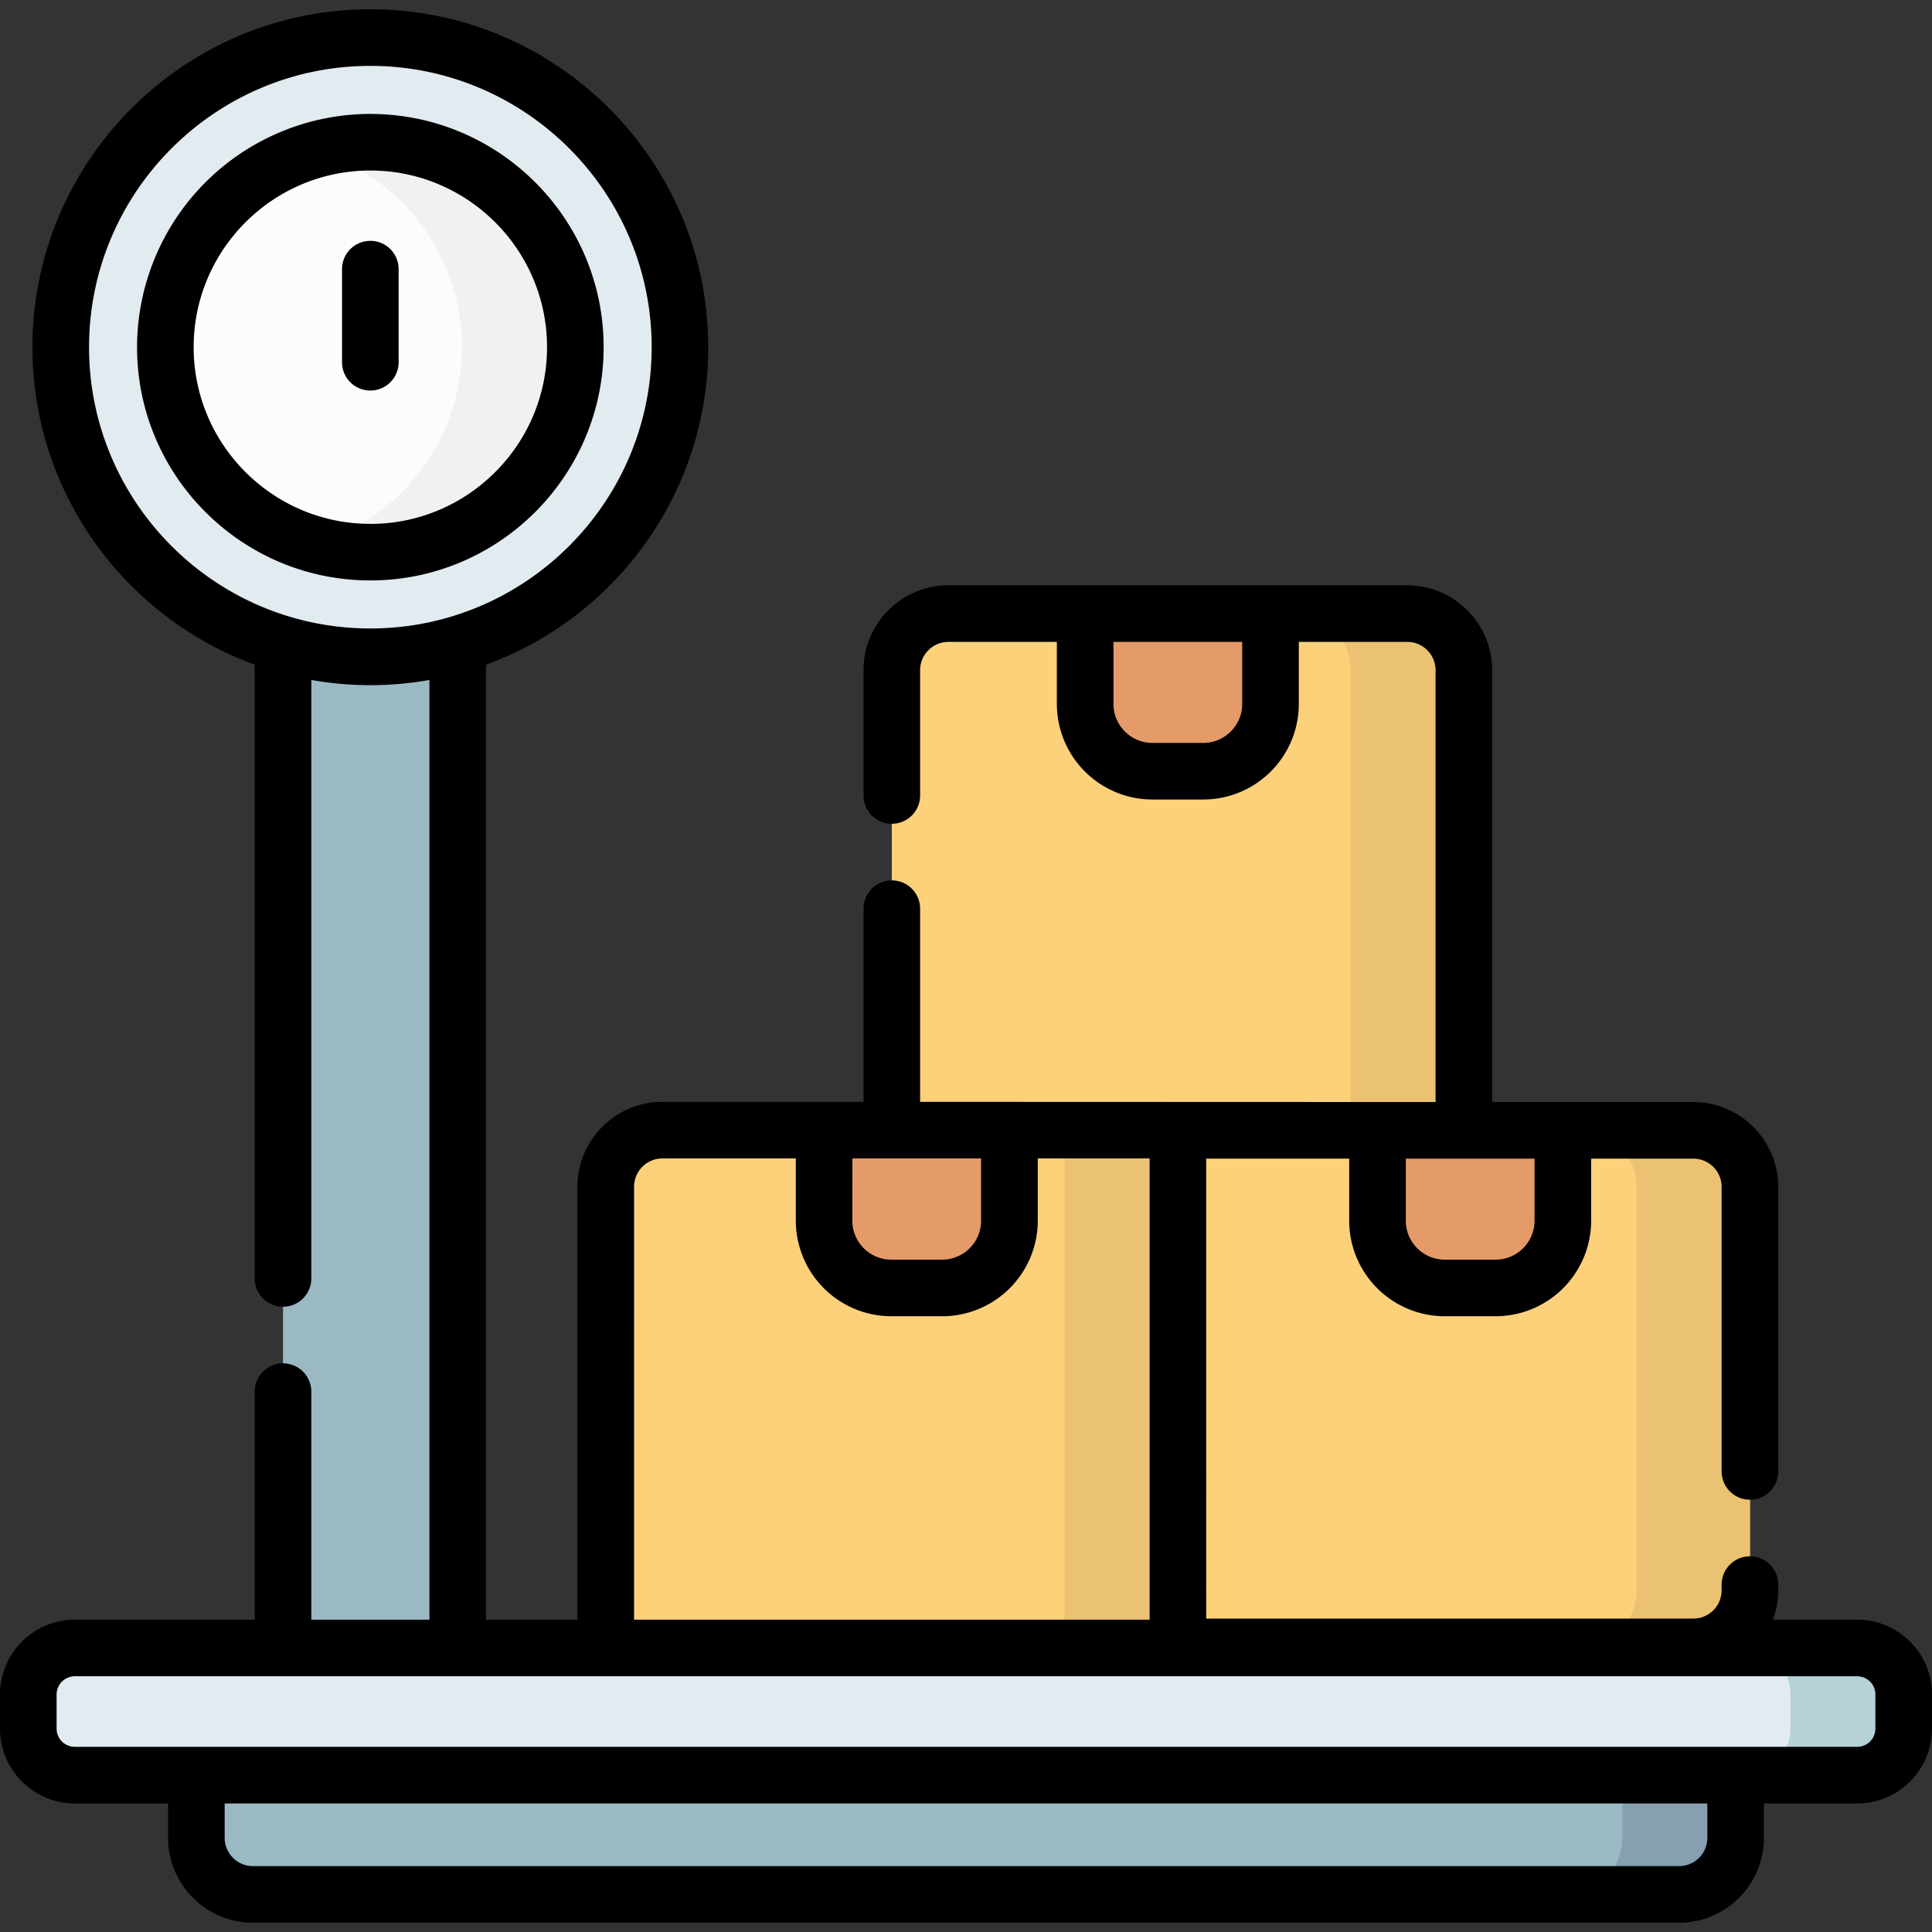 <svg xmlns:xlink="http://www.w3.org/1999/xlink" xmlns="http://www.w3.org/2000/svg" viewBox="0 0 512 512" class="h-8 w-8" width="512"  height="512" ><rect x="0" y="0" width="512" height="512" fill="#333333" stroke="none"/><path fill="#9BB9C3" d="M444.96 502.04H67.04a15 15 0 0 1-15-15v-32.86h407.92v32.86a15 15 0 0 1-15 15z"></path><path fill="#87A0AF" d="M429.96 454.18v32.86a15 15 0 0 1-15 15h30a15 15 0 0 0 15-15v-32.86z"></path><path fill="#9BB9C3" d="M75 166.56h46.3v270.17H75z"></path><circle cx="98.14" cy="92.01" r="82.05" fill="#E1EBF0"></circle><circle cx="98.14" cy="92.01" r="54.32" fill="#FDFCFC" transform="rotate(-45.01 98.13 92.04)"></circle><path fill="#F1F1F1" d="M98.14 37.69c-5.2 0-10.23.74-15 2.11a54.34 54.34 0 0 1 0 104.42 54.31 54.31 0 0 0 69.33-52.2c0-30.01-24.32-54.33-54.33-54.33z"></path><path fill="#E1EBF0" d="M492.17 470.43H19.83c-6.81 0-12.33-5.52-12.33-12.33v-9.04c0-6.8 5.52-12.33 12.33-12.33h472.34c6.81 0 12.33 5.52 12.33 12.33v9.04c0 6.81-5.52 12.33-12.33 12.33z"></path><path fill="#FDD17A" d="M387.94 299.5h-151.6V177.61a15 15 0 0 1 15-15h121.6a15 15 0 0 1 15 15z"></path><path fill="#E59A69" d="M336.7 162.61v23.94c0 9.85-7.98 17.83-17.83 17.83H305.4a17.82 17.82 0 0 1-17.82-17.83v-23.94"></path><path fill="#FDD17A" d="M312.13 436.39h-136.6a15 15 0 0 1-15-15V314.5a15 15 0 0 1 15-15h136.6zM448.75 436.44h-136.6V299.55h136.6a15 15 0 0 1 15 15v106.89a15 15 0 0 1-15 15z"></path><path fill="#B4D2D7" d="M492.17 436.73h-30c6.81 0 12.33 5.52 12.33 12.33v9.04c0 6.81-5.52 12.33-12.33 12.33h30c6.81 0 12.33-5.52 12.33-12.33v-9.04c0-6.8-5.52-12.33-12.33-12.33z"></path><g fill="#EBC272"><path d="M372.94 162.61h-30a15 15 0 0 1 15 15V299.5h30V177.61a15 15 0 0 0-15-15zM282.13 299.5h30v136.89h-30zM448.75 299.55h-30a15 15 0 0 1 15 15v106.89a15 15 0 0 1-15 15h30a15 15 0 0 0 15-15V314.55a15 15 0 0 0-15-15z" fill="#EBC272"></path></g><path fill="#E59A69" d="M414.17 299.55v23.94c0 9.85-7.98 17.83-17.82 17.83h-13.47a17.82 17.82 0 0 1-17.83-17.83v-23.94M267.5 299.55v23.94c0 9.85-7.97 17.83-17.82 17.83h-13.47a17.82 17.82 0 0 1-17.82-17.83v-23.94"></path><path d="M492.17 429.23h-22.32c.9-2.43 1.4-5.05 1.4-7.79v-1.5a7.5 7.5 0 0 0-15 0v1.5a7.5 7.5 0 0 1-7.5 7.5h-129.1V307.05h37.9v16.44a25.35 25.35 0 0 0 25.33 25.33h13.47a25.35 25.35 0 0 0 25.32-25.33v-16.44h27.08a7.5 7.5 0 0 1 7.5 7.5v75.39a7.5 7.5 0 0 0 15 0v-75.39c0-12.4-10.1-22.5-22.5-22.5h-53.31V177.61c0-12.4-10.1-22.5-22.5-22.5h-121.6c-12.4 0-22.5 10.1-22.5 22.5v33.2a7.5 7.5 0 0 0 15 0v-33.2a7.5 7.5 0 0 1 7.5-7.5h28.74v16.44a25.35 25.35 0 0 0 25.32 25.33h13.47a25.35 25.35 0 0 0 25.33-25.33v-16.44h28.74a7.5 7.5 0 0 1 7.5 7.5v114.44l-136.6-.05v-51.19a7.5 7.5 0 0 0-15 0V292h-53.31c-12.4 0-22.5 10.1-22.5 22.5v114.73h-24.24V176.16c34.33-12.54 58.9-45.53 58.9-84.15 0-49.38-40.17-89.55-89.55-89.55S8.6 42.63 8.6 92c0 38.62 24.58 71.6 58.9 84.15V338.8a7.5 7.5 0 0 0 15 0V180.2a89.7 89.7 0 0 0 31.3 0v249.03H82.5V368.8a7.5 7.5 0 0 0-15 0v60.43H19.84A19.85 19.85 0 0 0 0 449.06v9.04c0 10.94 8.9 19.83 19.83 19.83h24.71v9.11c0 12.4 10.1 22.5 22.5 22.5h377.92c12.4 0 22.5-10.1 22.5-22.5v-9.1h24.71c10.94 0 19.83-8.9 19.83-19.84v-9.04c0-10.93-8.9-19.83-19.83-19.83zM329.2 186.55c0 5.7-4.63 10.33-10.33 10.33H305.4c-5.69 0-10.32-4.63-10.32-10.33v-16.44h34.12zm77.47 136.94c0 5.7-4.63 10.33-10.32 10.33h-13.47c-5.7 0-10.33-4.63-10.33-10.33v-16.44h34.12zM23.6 92.01c0-41.1 33.45-74.55 74.55-74.55S172.7 50.9 172.7 92s-33.45 74.55-74.56 74.55S23.6 133.12 23.6 92.01zM225.9 307H260v16.5c0 5.69-4.63 10.32-10.33 10.32h-13.47c-5.7 0-10.32-4.63-10.32-10.33zm-57.86 7.5a7.5 7.5 0 0 1 7.5-7.5h35.36v16.5a25.35 25.35 0 0 0 25.32 25.32h13.47a25.35 25.35 0 0 0 25.33-25.33V307h29.64v122.23H168.03zm284.43 172.54a7.5 7.5 0 0 1-7.5 7.5H67.04a7.5 7.5 0 0 1-7.5-7.5v-9.1h392.92zM497 458.1a4.83 4.83 0 0 1-4.83 4.83H19.83A4.83 4.83 0 0 1 15 458.1v-9.04a4.83 4.83 0 0 1 4.83-4.83h472.34a4.83 4.83 0 0 1 4.83 4.83z"></path><path d="M98.14 30.19A61.9 61.9 0 0 0 36.32 92c0 34.1 27.73 61.82 61.82 61.82s61.83-27.73 61.83-61.82S132.23 30.2 98.14 30.2zm0 108.64c-25.81 0-46.82-21-46.82-46.82s21-46.82 46.82-46.82 46.83 21 46.83 46.82-21 46.83-46.83 46.83z"></path><path d="M98.14 63.83a7.5 7.5 0 0 0-7.5 7.5V96a7.5 7.5 0 0 0 15 0V71.32a7.5 7.5 0 0 0-7.5-7.5z"></path></svg>